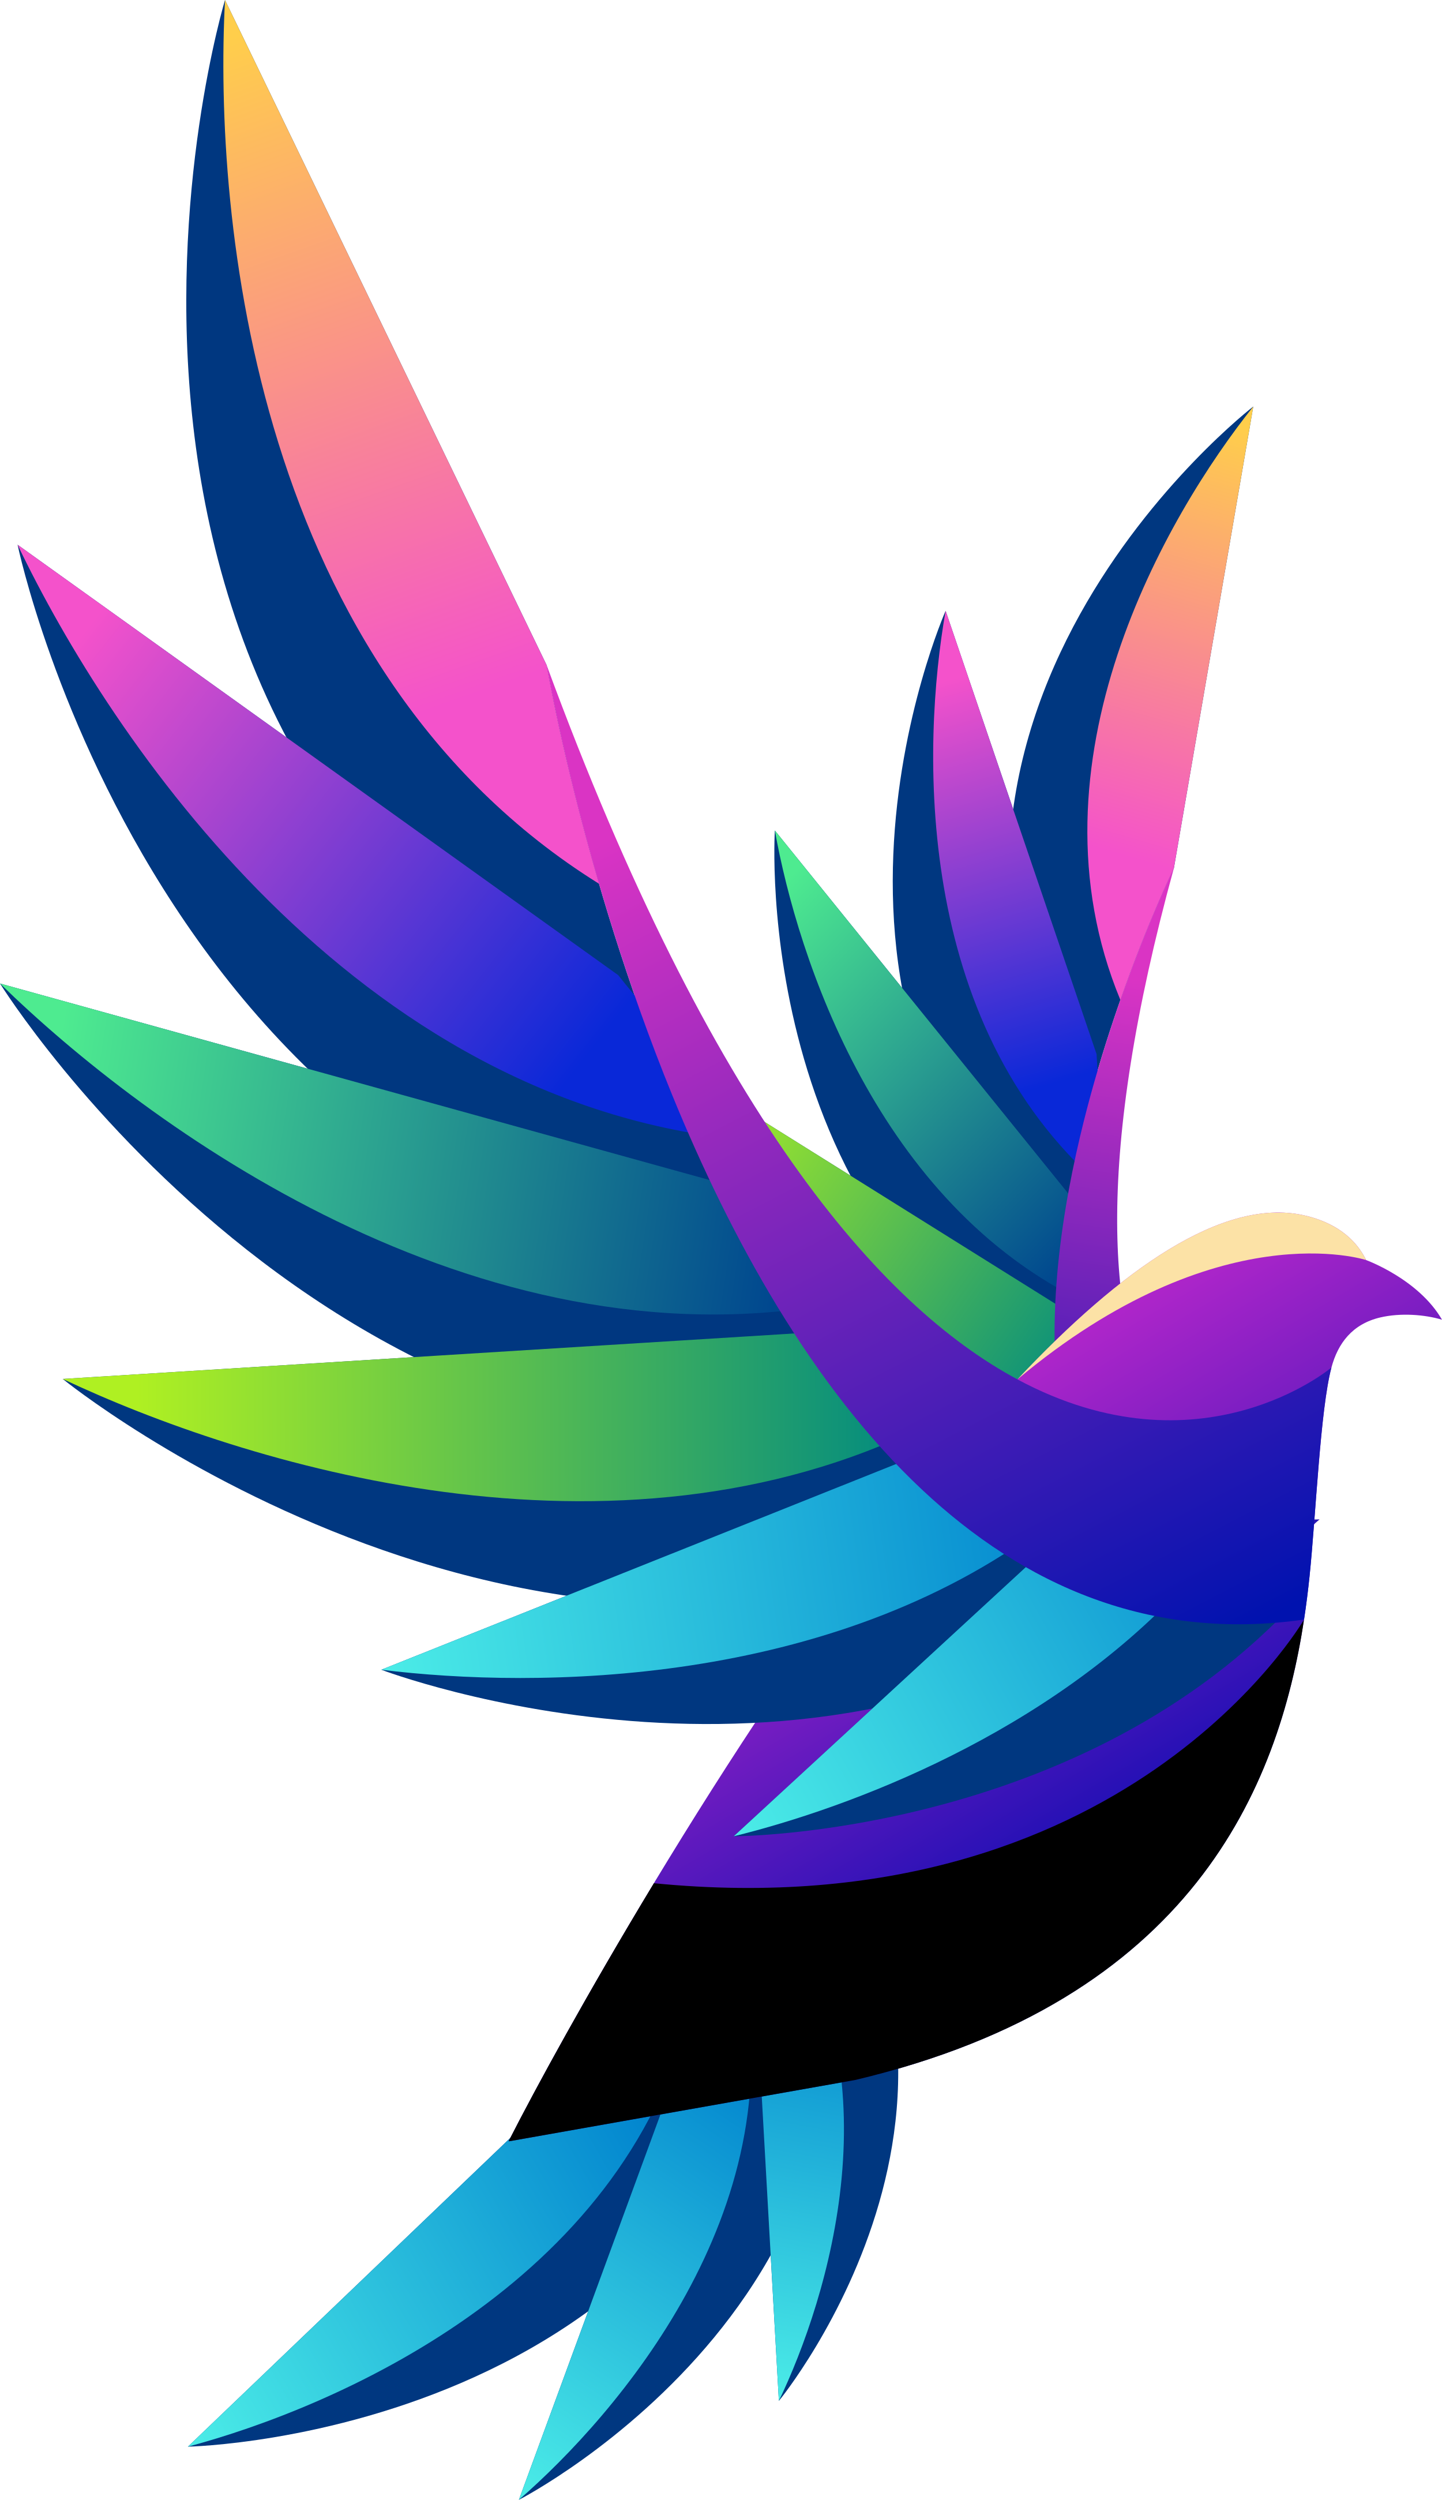 <svg id="Layer_2" data-name="Layer 2" xmlns="http://www.w3.org/2000/svg" xmlns:xlink="http://www.w3.org/1999/xlink" viewBox="0 0 1681.27 2913.82">
  <defs>
    <style>
      .cls-1 {
        fill: url(#linear-gradient-2);
      }

      .cls-2 {
        clip-path: url(#clippath-11);
      }

      .cls-3 {
        clip-path: url(#clippath-16);
      }

      .cls-4 {
        fill: url(#linear-gradient-17);
      }

      .cls-5 {
        fill: #fce2a6;
      }

      .cls-5, .cls-6, .cls-7 {
        fill-rule: evenodd;
      }

      .cls-8 {
        fill: url(#linear-gradient-15);
      }

      .cls-9 {
        fill: url(#linear-gradient-18);
      }

      .cls-10 {
        fill: url(#linear-gradient-14);
      }

      .cls-11 {
        fill: url(#linear-gradient-20);
      }

      .cls-12 {
        fill: url(#linear-gradient-6);
      }

      .cls-13 {
        clip-path: url(#clippath-2);
      }

      .cls-14 {
        clip-path: url(#clippath-13);
      }

      .cls-15 {
        clip-path: url(#clippath-15);
      }

      .cls-16 {
        clip-path: url(#clippath-6);
      }

      .cls-17 {
        fill: url(#linear-gradient-11);
      }

      .cls-18 {
        clip-path: url(#clippath-7);
      }

      .cls-19 {
        clip-path: url(#clippath-1);
      }

      .cls-20 {
        clip-path: url(#clippath-4);
      }

      .cls-21 {
        fill: url(#linear-gradient-10);
      }

      .cls-22 {
        fill: url(#linear-gradient-16);
      }

      .cls-23 {
        clip-path: url(#clippath-12);
      }

      .cls-24 {
        fill: url(#linear-gradient-5);
      }

      .cls-25 {
        clip-path: url(#clippath-9);
      }

      .cls-26 {
        clip-path: url(#clippath);
      }

      .cls-27 {
        clip-rule: evenodd;
        fill: none;
      }

      .cls-28 {
        clip-path: url(#clippath-3);
      }

      .cls-29 {
        fill: url(#linear-gradient-7);
      }

      .cls-30 {
        clip-path: url(#clippath-8);
      }

      .cls-31 {
        fill: url(#linear-gradient-9);
      }

      .cls-32 {
        mask: url(#mask-1);
      }

      .cls-33 {
        mask: url(#mask);
      }

      .cls-34 {
        clip-path: url(#clippath-14);
      }

      .cls-35 {
        fill: url(#linear-gradient-3);
      }

      .cls-36 {
        clip-path: url(#clippath-17);
      }

      .cls-37 {
        clip-path: url(#clippath-5);
      }

      .cls-6 {
        fill: #003780;
      }

      .cls-38 {
        fill: url(#linear-gradient);
      }

      .cls-39 {
        clip-path: url(#clippath-10);
      }

      .cls-40 {
        fill: url(#linear-gradient-19);
      }

      .cls-41 {
        fill: url(#linear-gradient-4);
      }

      .cls-42 {
        fill: url(#linear-gradient-8);
      }

      .cls-43 {
        fill: url(#linear-gradient-12);
      }

      .cls-44 {
        fill: url(#linear-gradient-13);
      }
    </style>
    <clipPath id="clippath">
      <path class="cls-27" d="m1368.7,1011.8l92.53-537.95c-100.78,126.33-269.78,414.54-154.97,691.68,32.25-92.01,62.44-153.73,62.44-153.73"/>
    </clipPath>
    <linearGradient id="linear-gradient" x1="1421.45" y1="490.74" x2="1277.47" y2="988.7" gradientUnits="userSpaceOnUse">
      <stop offset="0" stop-color="#ffce4b"/>
      <stop offset="1" stop-color="#f452cb"/>
    </linearGradient>
    <clipPath id="clippath-1">
      <path class="cls-27" d="m1278.52,1228.66l-176-516.69c-27.55,156.05-38.23,480.16,181.4,670.41,2.09-11.02,4.33-21.95,6.69-32.78-9.97-72.51-12.09-120.94-12.09-120.94"/>
    </clipPath>
    <linearGradient id="linear-gradient-2" x1="1103.23" y1="793.42" x2="1239.57" y2="1259.56" gradientUnits="userSpaceOnUse">
      <stop offset="0" stop-color="#f452cb"/>
      <stop offset="1" stop-color="#0928d8"/>
    </linearGradient>
    <clipPath id="clippath-2">
      <path class="cls-27" d="m1246.59,1392.5l-343.16-424.49c26.55,148.6,119.98,435.11,363.66,550.97,1.11-22.94,3.2-45.96,6.09-68.86-17.38-35.54-26.59-57.61-26.59-57.61"/>
    </clipPath>
    <linearGradient id="linear-gradient-3" x1="891.5" y1="1051.5" x2="1286.3" y2="1436.64" gradientUnits="userSpaceOnUse">
      <stop offset="0" stop-color="#4eeb90"/>
      <stop offset="1" stop-color="#00478f"/>
    </linearGradient>
    <clipPath id="clippath-3">
      <path class="cls-27" d="m1234.05,1521.91l-462.83-289.38c71.33,127.83,244.4,357.77,499.33,398.98-3.01-24.77-4.37-50.1-4.37-75.69-20.64-21.02-32.13-33.92-32.13-33.92"/>
    </clipPath>
    <linearGradient id="linear-gradient-4" x1="1271.57" y1="1609.19" x2="804.89" y2="1279.36" gradientUnits="userSpaceOnUse">
      <stop offset="0" stop-color="#008a80"/>
      <stop offset="1" stop-color="#aff022"/>
    </linearGradient>
    <clipPath id="clippath-4">
      <path class="cls-27" d="m1273.3,1651.1l-435.57-106.94c85.01,78.21,262.31,203.19,460.18,198.68-9.19-23.16-16.14-47.45-21.16-72.53-1.27-6.36-2.41-12.76-3.44-19.22"/>
    </clipPath>
    <linearGradient id="linear-gradient-5" x1="1304.85" y1="1768.83" x2="812.68" y2="1513.29" gradientUnits="userSpaceOnUse">
      <stop offset="0" stop-color="#0286cf"/>
      <stop offset="1" stop-color="#51f4e9"/>
    </linearGradient>
    <clipPath id="clippath-5">
      <path class="cls-27" d="m1303.11,1755.3l-325.14,40.39c82.72,32.98,232.63,73.02,377.92,43.17-22.13-25.22-39.48-53.34-52.78-83.56"/>
    </clipPath>
    <linearGradient id="linear-gradient-6" x1="1447.02" y1="1844.23" x2="945.62" y2="1786.53" xlink:href="#linear-gradient-5"/>
    <clipPath id="clippath-6">
      <path class="cls-27" d="m1344.75,1643.13c-51.14-103.9-69.36-291.81,23.95-631.33,0,0-68.29,139.62-109.19,311.94-26.34,110.95-41.32,235.47-19.4,345,20.14,100.64,71.43,188.64,173.69,241.85,7.74-7.95,15.05-15.88,21.95-23.69,30-33.93,78.21-95.71,102.81-115.96,0,0-125.91,10.12-193.8-127.82"/>
    </clipPath>
    <linearGradient id="linear-gradient-7" x1="1317.27" y1="1883.29" x2="1422.55" y2="1156.02" gradientUnits="userSpaceOnUse">
      <stop offset="0" stop-color="#0012af"/>
      <stop offset="1" stop-color="#da34c4"/>
    </linearGradient>
    <clipPath id="clippath-7">
      <path class="cls-27" d="m649.83,2439.44l-430.72,412.36c170.57-45.49,506.22-188.83,585.42-506.82-88.1,59.86-154.71,94.46-154.71,94.46"/>
    </clipPath>
    <linearGradient id="linear-gradient-8" x1="747.13" y1="2461.96" x2="143.07" y2="2812.17" xlink:href="#linear-gradient-5"/>
    <clipPath id="clippath-8">
      <path class="cls-27" d="m781.69,2432.9l-176.73,480.92c114.48-99.52,319.41-336.9,260.47-612.24-45.39,79.47-83.74,131.33-83.74,131.33"/>
    </clipPath>
    <linearGradient id="linear-gradient-9" x1="885.63" y1="2427.18" x2="551.65" y2="2925.58" xlink:href="#linear-gradient-5"/>
    <clipPath id="clippath-9">
      <path class="cls-27" d="m882.99,2351.83l25.12,446.66c57.23-119.44,139.16-380.72-3.54-580.94-8.82,79.42-21.57,134.27-21.57,134.27"/>
    </clipPath>
    <linearGradient id="linear-gradient-10" x1="1000.14" y1="2317.81" x2="905.3" y2="2832.99" xlink:href="#linear-gradient-5"/>
    <clipPath id="clippath-10">
      <path class="cls-27" d="m1075.45,1736.74c-213.34,267.88-414.53,625.46-482.54,759.23l404.58-71.64c392.44-93.21,493.03-340.96,522.93-536.59,2.64-17.31,4.74-34.2,6.43-50.55,7.36-71.09,12.52-194.65,25.52-243.22,7.58-28.31,24.45-50.79,56.99-58.38,23.67-5.52,51.8-3.37,71.92,2.67-27.39-47.41-88.5-69.54-88.5-69.54-16.18-32.86-47.15-46.69-73.44-52.38-93.58-20.24-211.93,62.56-333.07,191.46-36.88,39.24-74.03,82.76-110.81,128.94"/>
    </clipPath>
    <linearGradient id="linear-gradient-11" x1="1284.86" y1="2197.05" x2="884.96" y2="1517.74" gradientUnits="userSpaceOnUse">
      <stop offset="0" stop-color="#0f0db2"/>
      <stop offset="1" stop-color="#ec2fd3"/>
    </linearGradient>
    <linearGradient id="linear-gradient-12" x1="-1221.4" y1="2106.59" x2="-1162.41" y2="2624.94" gradientTransform="translate(2232.95 -311.07)" gradientUnits="userSpaceOnUse">
      <stop offset="0" stop-color="#fff"/>
      <stop offset="1" stop-color="#000"/>
    </linearGradient>
    <mask id="mask" x="592.91" y="1887.74" width="927.51" height="608.24" maskUnits="userSpaceOnUse">
      <rect class="cls-43" x="592.91" y="1887.74" width="927.51" height="608.24"/>
    </mask>
    <clipPath id="clippath-11">
      <path class="cls-27" d="m637.42,775.45L262.34,0c-13.38,254.67,34.27,779.76,436.06,1030.1-43.06-147.71-60.98-254.65-60.98-254.65"/>
    </clipPath>
    <linearGradient id="linear-gradient-13" x1="302.86" y1="31.33" x2="575.25" y2="802.69" xlink:href="#linear-gradient"/>
    <clipPath id="clippath-12">
      <path class="cls-27" d="m720.75,1136.6L20.5,634.95c107.9,225.6,391.73,651.42,848.3,694-7.43-16.06-14.59-32.15-21.51-48.22-79.36-83.93-126.54-144.14-126.54-144.14"/>
    </clipPath>
    <linearGradient id="linear-gradient-14" x1="110.93" y1="720.07" x2="713.86" y2="1193.21" xlink:href="#linear-gradient-2"/>
    <clipPath id="clippath-13">
      <path class="cls-27" d="m830.17,1376.21L0,1146.36c170.5,166.37,553.45,448.36,972.59,373.37-19.63-30.46-38.08-61.94-55.41-93.98-54.93-29.66-87.02-49.54-87.02-49.54"/>
    </clipPath>
    <linearGradient id="linear-gradient-15" x1="55.23" y1="1304.43" x2="915.55" y2="1436.38" xlink:href="#linear-gradient-3"/>
    <clipPath id="clippath-14">
      <path class="cls-27" d="m932.87,1553.84l-859.74,53.44c208.91,98.59,642.16,234.86,1007.22,53.73-26.6-29.03-51.6-60.29-75.1-93.13-45.79-8.02-72.38-14.04-72.38-14.04"/>
    </clipPath>
    <linearGradient id="linear-gradient-16" x1="1061.54" y1="1695.24" x2="159.72" y2="1700.35" xlink:href="#linear-gradient-4"/>
    <clipPath id="clippath-15">
      <path class="cls-27" d="m1101.86,1683.63l-657.27,262.61c180.93,22.35,523.22,20,773.07-167.44-33.06-21.29-64.28-46.09-93.74-73.67-7.47-6.99-14.82-14.17-22.06-21.5"/>
    </clipPath>
    <linearGradient id="linear-gradient-17" x1="1244.88" y1="1767" x2="378.54" y2="1890.77" xlink:href="#linear-gradient-5"/>
    <clipPath id="clippath-16">
      <path class="cls-27" d="m1235.78,1790.01l-380.26,350.33c136.46-33.6,365.63-119.83,524.73-291.53-51.55-12.06-99.64-32.22-144.46-58.8"/>
    </clipPath>
    <linearGradient id="linear-gradient-18" x1="1493.68" y1="1756.81" x2="797.12" y2="2143.01" xlink:href="#linear-gradient-5"/>
    <clipPath id="clippath-17">
      <path class="cls-27" d="m1186.26,1607.8c-161.03-86.42-356.92-310.9-548.84-832.35,0,0,40.51,241.91,146.21,500.65,68.06,166.6,163.14,340.17,291.83,460.65,118.24,110.7,264.86,176.56,444.96,150.99,2.64-17.31,4.74-34.2,6.43-50.55,7.36-71.09,12.52-194.65,25.52-243.22,0,0-152.33,128.58-366.11,13.84"/>
    </clipPath>
    <linearGradient id="linear-gradient-19" x1="1396.73" y1="1928.28" x2="864.19" y2="898.11" xlink:href="#linear-gradient-7"/>
    <linearGradient id="linear-gradient-20" x1="-1070.84" y1="1950.06" x2="-1034.13" y2="2254.8" gradientTransform="translate(2438.72 -619.08)" xlink:href="#linear-gradient-12"/>
    <mask id="mask-1" x="1186.26" y="1413.3" width="406.51" height="194.5" maskUnits="userSpaceOnUse">
      <rect class="cls-11" x="1186.26" y="1413.3" width="406.51" height="194.5"/>
    </mask>
  </defs>
  <g id="Layer_1-2" data-name="Layer 1">
    <g>
      <path class="cls-6" d="m1368.7,1011.8l92.53-537.95s-471.72,362.74-201.72,849.89c40.9-172.32,109.19-311.94,109.19-311.94"/>
      <g class="cls-26">
        <rect class="cls-38" x="1191.45" y="473.85" width="269.78" height="691.68"/>
      </g>
      <path class="cls-6" d="m1278.52,1228.66l-176-516.69s-217.67,492,165.11,797.15c3.25-53.75,11.73-107.84,22.98-159.51-9.97-72.52-12.09-120.94-12.09-120.94"/>
      <g class="cls-19">
        <rect class="cls-1" x="1064.29" y="711.97" width="226.32" height="670.41"/>
      </g>
      <path class="cls-6" d="m1246.59,1392.5l-343.16-424.49s-31.8,487.94,367.62,667.52c-7.71-59.84-5.72-123.08,2.12-185.41-17.38-35.54-26.59-57.62-26.59-57.62"/>
      <g class="cls-13">
        <rect class="cls-35" x="903.43" y="968" width="369.74" height="550.97"/>
      </g>
      <path class="cls-6" d="m1234.05,1521.91l-462.83-289.38s121.12,442.41,525.04,506.11c-8.38-21.89-14.81-44.76-19.52-68.33-7.37-36.83-10.56-75.36-10.56-114.49-20.64-21.01-32.13-33.92-32.13-33.92"/>
      <g class="cls-28">
        <rect class="cls-41" x="771.22" y="1232.53" width="499.33" height="398.98"/>
      </g>
      <path class="cls-6" d="m1273.3,1651.1l-435.57-106.94s193.6,292.11,506.8,280.94c-34.98-44.86-56.38-97.79-67.78-154.79-1.27-6.36-2.41-12.76-3.44-19.22"/>
      <g class="cls-20">
        <rect class="cls-24" x="837.72" y="1544.16" width="460.18" height="203.19"/>
      </g>
      <path class="cls-6" d="m1303.11,1755.3l-325.14,40.39s209.91,150.2,443.31,99.5c-55.9-36.32-93.83-84.59-118.18-139.9"/>
      <g class="cls-37">
        <rect class="cls-12" x="977.97" y="1755.3" width="377.92" height="113.41"/>
      </g>
      <g class="cls-16">
        <rect class="cls-29" x="1218.19" y="1011.8" width="320.36" height="898.8"/>
      </g>
      <path class="cls-6" d="m649.83,2439.44l-430.72,412.36s649.93-12.16,729.25-615.39c-147.86,124.78-298.54,203.04-298.54,203.04"/>
      <g class="cls-18">
        <rect class="cls-42" x="219.11" y="2344.98" width="585.42" height="506.82"/>
      </g>
      <path class="cls-6" d="m781.69,2432.9l-176.73,480.92s497.05-254.81,330.48-750.36c-67.01,152.14-153.75,269.44-153.75,269.44"/>
      <g class="cls-30">
        <rect class="cls-31" x="604.96" y="2301.57" width="319.41" height="612.24"/>
      </g>
      <path class="cls-6" d="m882.99,2351.83l25.12,446.66s309.97-376.53,4.68-715.89c-.95,145.15-29.79,269.23-29.79,269.23"/>
      <g class="cls-25">
        <rect class="cls-21" x="882.99" y="2217.55" width="164.27" height="580.94"/>
      </g>
      <g class="cls-39">
        <rect class="cls-17" x="592.91" y="1396.1" width="1088.36" height="1099.87"/>
      </g>
      <g class="cls-33">
        <path class="cls-7" d="m762.39,2195.07c-77.23,127.73-137.81,238.6-169.48,300.9l404.58-71.64c392.44-93.21,493.03-340.96,522.93-536.59,0,0-208.42,361.5-758.02,307.33"/>
      </g>
      <path class="cls-6" d="m637.42,775.45L262.34,0S-10.15,898.66,783.62,1276.09c-105.7-258.74-146.21-500.65-146.21-500.65"/>
      <g class="cls-2">
        <rect class="cls-44" x="248.95" width="449.45" height="1030.1"/>
      </g>
      <path class="cls-6" d="m720.75,1136.6L20.5,634.95s172.27,831.34,943.73,871.64c-45.17-71.98-83.94-149.19-116.93-225.85-79.36-83.93-126.55-144.15-126.55-144.15"/>
      <g class="cls-23">
        <rect class="cls-10" x="20.5" y="634.95" width="848.3" height="694"/>
      </g>
      <path class="cls-6" d="m830.17,1376.21L0,1146.36s407.13,655.5,1084.67,519.33c-64.84-69.72-120.33-152.72-167.49-239.93-54.93-29.67-87.02-49.55-87.02-49.55"/>
      <g class="cls-14">
        <rect class="cls-8" y="1146.36" width="972.59" height="448.36"/>
      </g>
      <path class="cls-6" d="m932.87,1553.84l-859.74,53.44s561.61,456.69,1138.56,167.64c-30.86-20.41-60.1-43.86-87.78-69.78-43.27-40.51-82.74-87.03-118.66-137.26-45.78-8.02-72.38-14.04-72.38-14.04"/>
      <g class="cls-34">
        <rect class="cls-22" x="73.14" y="1553.84" width="1007.22" height="288.3"/>
      </g>
      <path class="cls-6" d="m1101.86,1683.63l-657.27,262.61s516.67,197.22,908.43-104.65c-86.08-25.47-162.15-73.77-229.1-136.46-7.47-6.99-14.82-14.17-22.06-21.5"/>
      <g class="cls-15">
        <rect class="cls-4" x="444.59" y="1683.63" width="773.07" height="284.96"/>
      </g>
      <path class="cls-6" d="m1235.78,1790.01l-380.26,350.33s407.32.1,660.38-279.25c-105.1,4.7-198.09-22.44-280.12-71.08"/>
      <g class="cls-3">
        <rect class="cls-9" x="855.52" y="1790.01" width="524.73" height="350.33"/>
      </g>
      <g class="cls-36">
        <rect class="cls-40" x="637.42" y="775.45" width="914.95" height="1137.86"/>
      </g>
      <g class="cls-32">
        <path class="cls-5" d="m1186.26,1607.8c233.85-195.95,406.51-139.09,406.51-139.09-16.18-32.86-47.15-46.69-73.44-52.38-93.58-20.24-211.93,62.56-333.07,191.46"/>
      </g>
    </g>
  </g>
</svg>